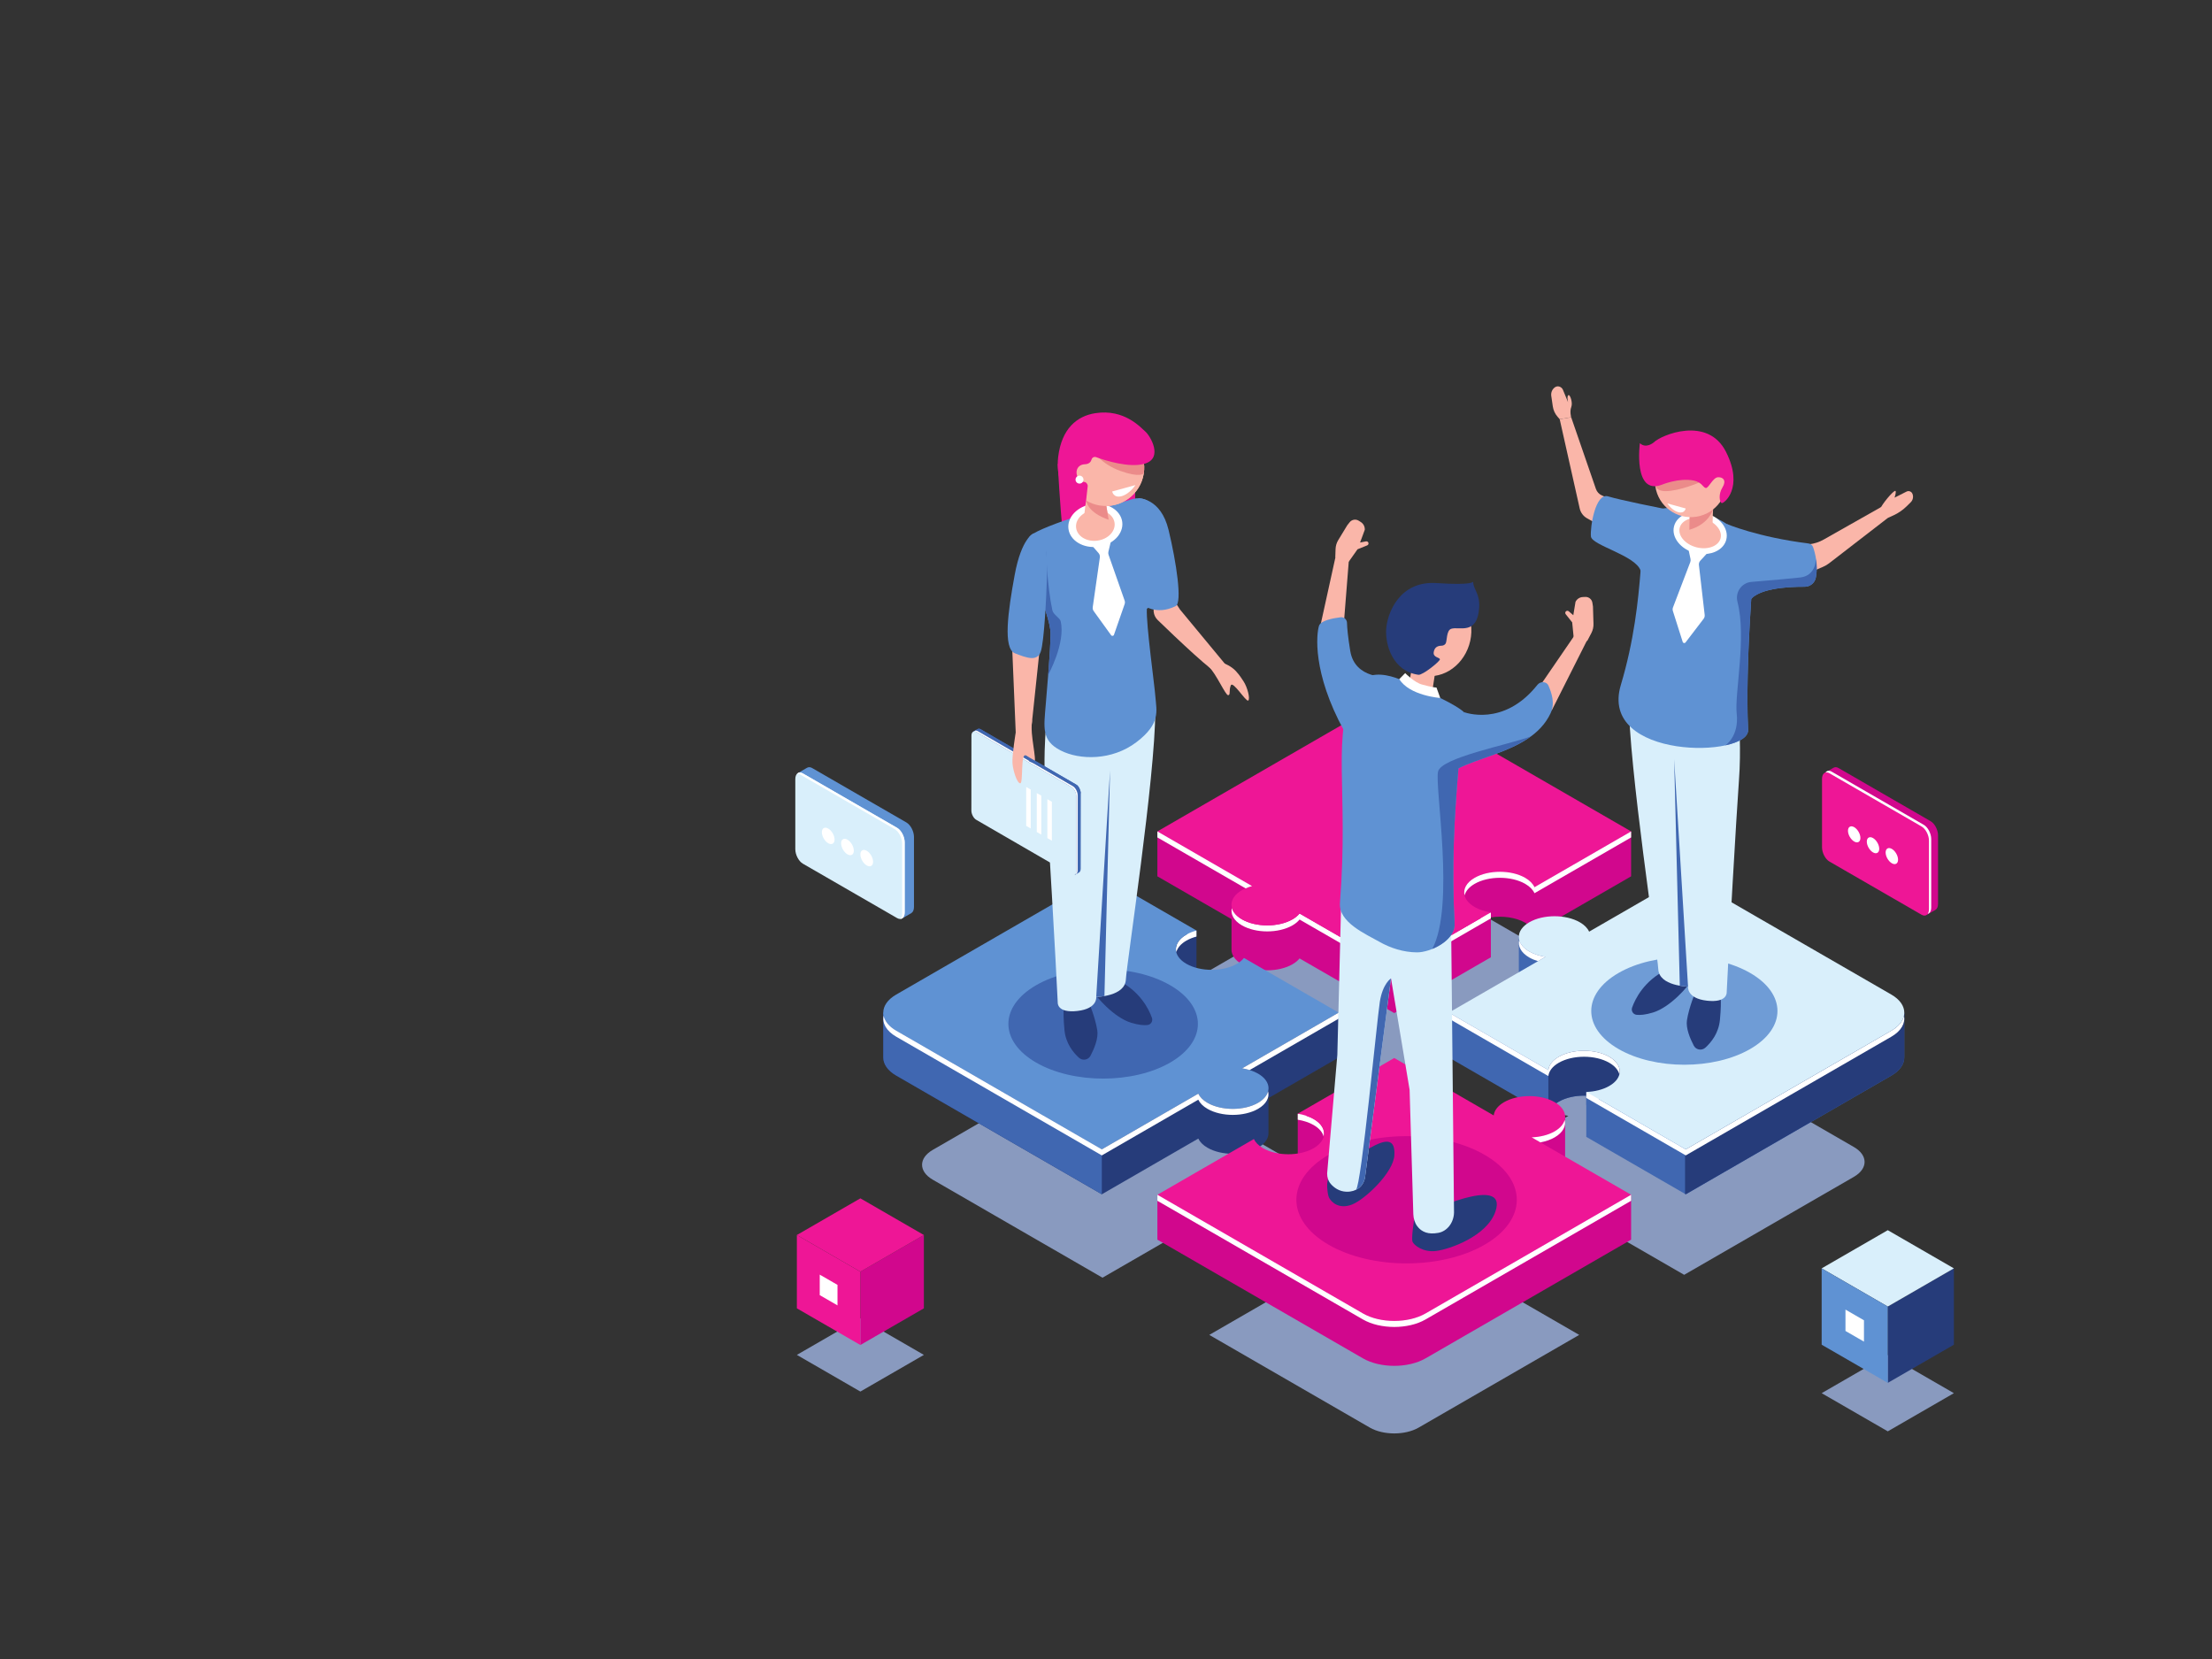 <?xml version="1.0" encoding="UTF-8" standalone="no"?>
<!-- Created with Inkscape (http://www.inkscape.org/) -->

<svg
   xmlns:dc="http://purl.org/dc/elements/1.1/"
   xmlns:cc="http://creativecommons.org/ns#"
   xmlns:rdf="http://www.w3.org/1999/02/22-rdf-syntax-ns#"
   xmlns:svg="http://www.w3.org/2000/svg"
   xmlns="http://www.w3.org/2000/svg"
   xmlns:sodipodi="http://sodipodi.sourceforge.net/DTD/sodipodi-0.dtd"
   xmlns:inkscape="http://www.inkscape.org/namespaces/inkscape"
   version="1.1"
   id="svg100110"
   xml:space="preserve"
   width="800"
   height="600"
   viewBox="0 0 800 600"
   sodipodi:docname="teamwork.svg"
   inkscape:version="0.92.3 (2405546, 2018-03-11)"><rect x="0" y="0" width="800" height="600" fill="#333333" stroke="none"/><defs
     id="defs100114"><clipPath
       clipPathUnits="userSpaceOnUse"
       id="clipPath100168"><path
         d="m 818.141,3138.61 h -36.856 v 97.15 h 9.199 v -90.29 h 27.657 v -6.86"
         id="path100166"
         inkscape:connector-curvature="0" /></clipPath><clipPath
       clipPathUnits="userSpaceOnUse"
       id="clipPath100532"><path
         d="m 2334.32,725.609 -172.31,99.481 172.3,99.48 172.32,-99.48 -172.31,-99.481"
         id="path100530"
         inkscape:connector-curvature="0" /></clipPath></defs><sodipodi:namedview
     pagecolor="#ffffff"
     bordercolor="#666666"
     borderopacity="1"
     objecttolerance="10"
     gridtolerance="10"
     guidetolerance="10"
     inkscape:pageopacity="0"
     inkscape:pageshadow="2"
     inkscape:window-width="1366"
     inkscape:window-height="705"
     id="namedview100112"
     showgrid="false"
     inkscape:zoom="1.1125147"
     inkscape:cx="239.40057"
     inkscape:cy="235.32027"
     inkscape:window-x="0"
     inkscape:window-y="30"
     inkscape:window-maximized="1"
     inkscape:current-layer="g100120" /><g
     id="g100118"
     inkscape:groupmode="layer"
     inkscape:label="ink_ext_XXXXXX"
     transform="matrix(1.333,0,0,-1.333,0,600)"><g
       id="g100120"
       transform="scale(0.1)"><path
         d="m 3782.81,1544.74 -212.08,122.44 c -3.85,-4.73 -9.06,-9.18 -15.83,-13.1 -15.64,-9.02 -36.14,-13.54 -56.64,-13.54 -20.5,0 -40.99,4.52 -56.63,13.54 -31.28,18.07 -31.28,47.35 0,65.4 6.76,3.92 14.48,6.93 22.67,9.14 l -212.08,122.45 460.52,265.87 c 19.34,11.18 44.7,16.76 70.05,16.76 25.36,0 50.71,-5.58 70.06,-16.76 l 460.53,-265.87 -216.44,-124.97 c -3.48,7.69 -10.35,14.97 -20.78,20.99 -15.65,9.04 -36.15,13.55 -56.65,13.55 -20.5,0 -41,-4.51 -56.63,-13.54 -31.28,-18.07 -31.28,-47.34 0,-65.4 10.44,-6.02 23.05,-10 36.37,-12 l -216.44,-124.96"
         style="fill:#899abf;fill-opacity:1;fill-rule:nonzero;stroke:none"
         id="path100310"
         inkscape:connector-curvature="0" /><path
         d="m 4569.4,1042.32 -222.82,128.64 c 18.77,0.69 37.2,5.13 51.54,13.41 31.28,18.05 31.28,47.33 0,65.4 -15.64,9.03 -36.14,13.54 -56.64,13.54 -20.49,0 -40.99,-4.51 -56.63,-13.54 -14.35,-8.28 -22.03,-18.93 -23.22,-29.77 l -222.83,128.65 216.45,124.97 c -13.32,2 -25.93,5.97 -36.37,12 -31.28,18.05 -31.28,47.33 0,65.39 15.64,9.03 36.14,13.55 56.64,13.55 20.5,0 40.99,-4.52 56.63,-13.55 10.44,-6.03 17.31,-13.3 20.79,-21 l 216.44,124.96 460.53,-265.88 c 38.69,-22.34 38.69,-58.56 0,-80.9 L 4569.4,1042.32"
         style="fill:#899abf;fill-opacity:1;fill-rule:nonzero;stroke:none"
         id="path100312"
         inkscape:connector-curvature="0" /><path
         d="m 2991.26,1034.54 -460.53,265.89 c -38.69,22.34 -38.69,58.56 0,80.9 l 460.51,265.88 212.08,-122.45 c -8.2,-2.22 -15.91,-5.23 -22.68,-9.13 -31.28,-18.07 -31.28,-47.35 0,-65.4 15.64,-9.04 36.14,-13.55 56.64,-13.55 20.5,0 41,4.51 56.64,13.55 6.77,3.9 11.98,8.36 15.82,13.09 l 212.09,-122.45 -216.13,-124.79 c 13.01,-2.04 25.32,-5.97 35.54,-11.87 31.28,-18.07 31.28,-47.34 0,-65.4 -15.63,-9.03 -36.13,-13.55 -56.63,-13.55 -20.5,0 -41,4.52 -56.65,13.55 -10.21,5.9 -17.03,13.01 -20.57,20.52 l -216.13,-124.79"
         style="fill:#899abf;fill-opacity:1;fill-rule:nonzero;stroke:none"
         id="path100314"
         inkscape:connector-curvature="0" /><path
         d="m 3782.81,612.02 c -23.98,0 -47.97,5.281 -66.26,15.839 l -435.58,251.493 204.42,118.019 c 3.35,-7.109 9.8,-13.82 19.47,-19.41 14.79,-8.539 34.18,-12.813 53.56,-12.813 19.39,0 38.78,4.274 53.58,12.813 29.58,17.078 29.58,44.779 -0.01,61.859 -9.67,5.57 -21.31,9.3 -33.62,11.24 l 204.43,118.01 210.74,-121.67 c 1.12,10.25 8.4,20.32 21.96,28.15 14.79,8.54 34.18,12.81 53.57,12.81 19.39,0 38.78,-4.27 53.57,-12.81 29.58,-17.08 29.58,-44.78 0,-61.86 -13.56,-7.83 -31.01,-12.03 -48.76,-12.67 L 4284.63,879.34 3849.07,627.859 c -18.3,-10.558 -42.28,-15.839 -66.26,-15.839"
         style="fill:#899abf;fill-opacity:1;fill-rule:nonzero;stroke:none"
         id="path100316"
         inkscape:connector-curvature="0" /><path
         d="m 4281.55,2206.58 -413.9,238.97 c -46.86,27.06 -122.85,27.06 -169.72,0 l -434.15,-250.66 -123.63,50.5 v -121.87 l 201.14,-116.14 v -81.01 c -0.85,-14.94 8.51,-30.04 28.27,-41.45 37.89,-21.87 99.31,-21.87 137.2,0 8.21,4.74 14.51,10.13 19.17,15.86 l 256.88,-148.31 262.16,151.36 h 0.01 v 108.28 c 32.21,4.84 67.89,0.04 93.14,-14.53 12.64,-7.31 20.97,-16.12 25.17,-25.44 l 262.16,151.36 v 121.87 l -143.9,-38.79"
         style="fill:#d1078d;fill-opacity:1;fill-rule:nonzero;stroke:none"
         id="path100318"
         inkscape:connector-curvature="0" /><path
         d="m 4020.51,2016.39 -4.24,-5.77 2.38,-0.11 -235.84,-136.16 -256.88,148.31 c -4.66,-5.74 -10.96,-11.13 -19.17,-15.86 -37.89,-21.88 -99.31,-21.88 -137.2,0 -15.34,8.86 -24.35,19.94 -27.27,31.43 -4.31,-16.91 4.72,-34.74 27.27,-47.77 37.89,-21.87 99.31,-21.87 137.2,0 8.21,4.74 14.51,10.14 19.17,15.87 l 256.88,-148.31 262.17,151.36 v 16.32 l -24.47,-9.31"
         style="fill:#ffffff;fill-opacity:1;fill-rule:nonzero;stroke:none"
         id="path100320"
         inkscape:connector-curvature="0" /><path
         d="m 4044.98,2025.7 c -16.14,2.44 -31.42,7.24 -44.06,14.54 -37.89,21.87 -37.89,57.34 -0.01,79.21 37.89,21.88 99.32,21.88 137.21,0 12.64,-7.3 20.97,-16.12 25.17,-25.44 l 262.16,151.36 -557.8,322.05 c -46.86,27.06 -122.85,27.06 -169.72,0 l -557.78,-322.03 256.89,-148.31 c -9.94,-2.68 -19.28,-6.34 -27.48,-11.07 -37.89,-21.87 -37.89,-57.34 0,-79.21 37.89,-21.88 99.31,-21.88 137.2,0 8.21,4.73 14.51,10.12 19.17,15.86 l 256.88,-148.31 262.17,151.35"
         style="fill:#ee1696;fill-opacity:1;fill-rule:nonzero;stroke:none"
         id="path100322"
         inkscape:connector-curvature="0" /><path
         d="m 3397.04,2097.08 -256.89,148.31 v -16.34 l 239.42,-138.22 c 5.55,2.42 11.33,4.59 17.47,6.25"
         style="fill:#ffffff;fill-opacity:1;fill-rule:nonzero;stroke:none"
         id="path100324"
         inkscape:connector-curvature="0" /><path
         d="m 4163.29,2094.01 c -4.2,9.32 -12.53,18.15 -25.17,25.44 -37.89,21.88 -99.32,21.88 -137.21,0 -22.55,-13.01 -31.56,-30.85 -27.26,-47.77 2.92,11.5 11.93,22.59 27.26,31.44 37.89,21.87 99.32,21.87 137.21,0 12.64,-7.3 20.97,-16.12 25.17,-25.43 l 262.16,151.35 v 16.33 l -262.16,-151.36"
         style="fill:#ffffff;fill-opacity:1;fill-rule:nonzero;stroke:none"
         id="path100326"
         inkscape:connector-curvature="0" /><path
         d="m 5073.1,1714.56 -499.38,288.32 -262.17,-151.36 c -4.2,9.32 -12.53,18.14 -25.17,25.43 -13.25,7.65 -29.39,12.56 -46.38,14.87 -8.44,10.99 -36.69,44.72 -39.5,45.52 -3.3,0.95 -79.68,23.03 -79.68,23.03 v -122.35 c -0.3,-14.56 9.13,-29.17 28.36,-40.27 12.64,-7.3 27.92,-12.11 44.06,-14.54 l -131.91,-76.16 -130.26,46.68 v -121.87 l 269.88,-155.82 c 1.44,13.12 10.74,26.01 28.12,36.04 20.51,11.85 47.93,17.22 74.77,16.23 v -111.68 l 269.89,-155.82 557.79,322.04 c 23.95,13.83 35.58,32.05 35.05,50.18 l 0.05,-0.02 v 119.46 l -93.52,-37.91"
         style="fill:#4067b1;fill-opacity:1;fill-rule:nonzero;stroke:none"
         id="path100328"
         inkscape:connector-curvature="0" /><path
         d="m 4200.96,1692.66 v -216.57 c 1.46,13.1 10.75,25.97 28.11,35.99 37.89,21.88 99.31,21.88 137.2,0 8.14,-4.7 14.42,-10.05 19.06,-15.72 20.19,6.33 41.38,9.91 63,11.01 v 185.29 h -247.37"
         style="fill:#263c7a;fill-opacity:1;fill-rule:nonzero;stroke:none"
         id="path100330"
         inkscape:connector-curvature="0" /><path
         d="m 4573.72,2002.88 -1.94,-1.11 v -739.83 l 1.95,-1.13 557.79,322.04 c 23.95,13.83 35.58,32.05 35.05,50.18 l 0.05,-0.02 v 119.46 l -93.52,-37.91 -499.38,288.32"
         style="fill:#263c7a;fill-opacity:1;fill-rule:nonzero;stroke:none"
         id="path100332"
         inkscape:connector-curvature="0" /><path
         d="m 4303.84,1503.24 v 35.27 l 30.55,-17.63 z"
         style="fill:#4067b1;fill-opacity:1;fill-rule:nonzero;stroke:none"
         id="path100334"
         inkscape:connector-curvature="0" /><path
         d="m 5165.73,1745.55 c -3.05,-14.91 -14.39,-29.38 -34.21,-40.82 l -557.79,-322.04 -235.25,135.82 c -0.26,3.7 -1.35,11.16 -1.35,11.16 l -33.29,8.84 v -16.33 l 269.89,-155.82 557.79,322.03 c 27.03,15.62 38.38,36.82 34.21,57.16"
         style="fill:#ffffff;fill-opacity:1;fill-rule:nonzero;stroke:none"
         id="path100336"
         inkscape:connector-curvature="0" /><path
         d="m 5131.51,1802.71 -557.79,322.05 -262.17,-151.36 c -4.2,9.32 -12.53,18.13 -25.17,25.43 -37.89,21.87 -99.31,21.87 -137.21,0.01 -37.88,-21.88 -37.88,-57.34 0.01,-79.22 12.64,-7.29 27.92,-12.1 44.06,-14.53 l -262.17,-151.36 269.89,-155.82 c 1.44,13.13 10.74,26.02 28.12,36.05 37.89,21.87 99.31,21.87 137.19,0 37.9,-21.88 37.9,-57.34 0.01,-79.21 -17.37,-10.03 -39.7,-15.41 -62.44,-16.24 l 269.89,-155.82 557.79,322.04 c 46.86,27.06 46.85,70.93 -0.01,97.98"
         style="fill:#d9effb;fill-opacity:1;fill-rule:nonzero;stroke:none"
         id="path100338"
         inkscape:connector-curvature="0" /><path
         d="m 4149.18,1903.29 c 7.15,-4.14 15.21,-7.38 23.74,-9.93 l 20.32,11.73 c -16.14,2.43 -31.42,7.24 -44.06,14.53 -15.34,8.86 -24.35,19.94 -27.27,31.45 -4.31,-16.93 4.72,-34.76 27.27,-47.78"
         style="fill:#ffffff;fill-opacity:1;fill-rule:nonzero;stroke:none"
         id="path100340"
         inkscape:connector-curvature="0" /><path
         d="m 4393.55,1586.18 c 4.31,16.93 -4.72,34.76 -27.28,47.78 -37.88,21.87 -99.3,21.87 -137.19,0 -17.38,-10.03 -26.68,-22.92 -28.12,-36.05 l -269.89,155.82 v -16.34 l 269.89,-155.82 c 1.44,13.14 10.74,26.03 28.12,36.06 37.89,21.87 99.31,21.87 137.19,-0.01 15.35,-8.85 24.36,-19.93 27.28,-31.44"
         style="fill:#ffffff;fill-opacity:1;fill-rule:nonzero;stroke:none"
         id="path100342"
         inkscape:connector-curvature="0" /><path
         d="m 3632.04,1631.86 v 121.87 l -128.09,-47.93 -128.8,74.37 c -4.65,-5.74 -10.97,-11.14 -19.16,-15.87 -37.89,-21.88 -99.32,-21.88 -137.21,0 -37.01,21.38 -37.76,55.68 -2.45,77.65 l 29.92,-16.74 v 151.25 h -92.69 l -9.19,-63.05 -154.99,89.48 -493.41,-284.87 -99.53,35.71 v -121.87 c 0.01,-17.73 11.72,-35.46 35.16,-48.99 l 557.8,-322.05 261.78,151.14 c 4.29,-9.1 12.55,-17.7 24.93,-24.85 37.89,-21.87 99.31,-21.87 137.2,0 19.66,11.36 29.03,26.37 28.28,41.25 v 93.54 l 190.45,109.96"
         style="fill:#263c7a;fill-opacity:1;fill-rule:nonzero;stroke:none"
         id="path100344"
         inkscape:connector-curvature="0" /><path
         d="m 2989.38,2002.89 -493.41,-284.87 -99.53,35.71 v -121.87 c 0.01,-17.73 11.72,-35.46 35.16,-48.99 l 557.8,-322.05 v 742.06 l -0.02,0.01"
         style="fill:#4067b1;fill-opacity:1;fill-rule:nonzero;stroke:none"
         id="path100346"
         inkscape:connector-curvature="0" /><path
         d="m 3224.16,1975.89 -3.2,-8.24 0.76,-0.74 c -0.98,-0.5 -2,-0.97 -2.94,-1.52 -22.55,-13.03 -31.57,-30.85 -27.27,-47.77 2.93,11.5 11.94,22.59 27.27,31.43 8.21,4.74 17.55,8.39 27.47,11.07 v 16.34 l -22.09,-0.57"
         style="fill:#ffffff;fill-opacity:1;fill-rule:nonzero;stroke:none"
         id="path100348"
         inkscape:connector-curvature="0" /><path
         d="m 3413.31,1588.19 c -12.39,7.15 -27.29,11.92 -43.06,14.4 l 261.79,151.14 -256.89,148.31 c -4.65,-5.73 -10.96,-11.13 -19.16,-15.87 -37.89,-21.86 -99.32,-21.86 -137.21,0.01 -37.89,21.87 -37.89,57.34 0,79.21 8.21,4.74 17.55,8.38 27.47,11.07 l -256.87,148.31 -557.78,-322.03 c -46.87,-27.06 -46.87,-70.93 0,-97.99 l 557.8,-322.05 261.78,151.14 c 4.29,-9.1 12.55,-17.71 24.93,-24.85 37.89,-21.88 99.31,-21.88 137.2,0 37.89,21.87 37.89,57.33 0,79.2"
         style="fill:#5f92d3;fill-opacity:1;fill-rule:nonzero;stroke:none"
         id="path100350"
         inkscape:connector-curvature="0" /><path
         d="m 3413.31,1508.99 c -37.89,-21.88 -99.31,-21.88 -137.2,0 -12.38,7.14 -20.64,15.75 -24.93,24.85 l -261.78,-151.13 -557.8,322.04 c -19.83,11.44 -31.18,25.91 -34.22,40.83 -4.17,-20.35 7.18,-41.56 34.22,-57.16 l 557.8,-322.05 261.78,151.14 c 4.29,-9.1 12.55,-17.71 24.93,-24.86 37.89,-21.88 99.31,-21.88 137.2,0 22.55,13.03 31.57,30.86 27.27,47.77 -2.93,-11.5 -11.94,-22.59 -27.27,-31.43"
         style="fill:#ffffff;fill-opacity:1;fill-rule:nonzero;stroke:none"
         id="path100352"
         inkscape:connector-curvature="0" /><path
         d="m 3370.25,1602.59 c 6.95,-1.09 13.68,-2.71 20.16,-4.7 l 241.63,139.5 v 16.34 l -261.79,-151.14"
         style="fill:#ffffff;fill-opacity:1;fill-rule:nonzero;stroke:none"
         id="path100354"
         inkscape:connector-curvature="0" /><path
         d="m 4300.12,1210.05 -144.54,83.45 c 22.74,0.83 45.07,6.21 62.44,16.24 15.85,9.15 24.97,20.68 27.56,32.6 l 0.83,-0.55 v 7.3 0.5 122.18 l -122.24,-47.53 28.12,-18.97 c -25.78,0.44 -51.8,-4.96 -71.47,-16.32 -17.38,-10.03 -26.68,-22.92 -28.12,-36.05 l -269.89,155.82 -158.59,-91.56 -16.45,54.99 -86.74,7.3 v -135.46 l 26.5,6.72 c 5.84,-2.13 11.45,-4.58 16.55,-7.53 37.89,-21.86 37.89,-57.33 0,-79.2 -37.88,-21.88 -99.31,-21.88 -137.2,0 -12.38,7.14 -20.63,15.75 -24.92,24.85 l -144.9,-83.65 -116.89,54.39 V 1137.7 l 557.8,-322.052 c 46.87,-27.058 122.85,-27.058 169.71,0 l 557.79,322.042 v 121.87 l -125.35,-49.51"
         style="fill:#d1078d;fill-opacity:1;fill-rule:nonzero;stroke:none"
         id="path100356"
         inkscape:connector-curvature="0" /><path
         d="m 3564.08,1465.07 c -5.94,3.43 -12.58,6.14 -19.51,8.47 l -2.37,4.62 -21.17,1.29 v -16.32 c 15.76,-2.48 30.67,-7.25 43.05,-14.4 15.33,-8.86 24.35,-19.94 27.27,-31.44 4.3,16.92 -4.71,34.75 -27.27,47.78"
         style="fill:#ffffff;fill-opacity:1;fill-rule:nonzero;stroke:none"
         id="path100358"
         inkscape:connector-curvature="0" /><path
         d="m 4155.58,1415.37 c 22.74,0.83 45.07,6.21 62.44,16.24 37.88,21.88 37.88,57.34 -0.01,79.21 -37.88,21.88 -99.3,21.88 -137.19,0.01 -17.38,-10.04 -26.68,-22.93 -28.12,-36.05 l -269.89,155.82 -261.78,-151.15 c 15.76,-2.47 30.67,-7.24 43.05,-14.38 37.89,-21.88 37.89,-57.34 0,-79.22 -37.88,-21.87 -99.31,-21.87 -137.2,0 -12.38,7.15 -20.63,15.76 -24.92,24.86 l -261.79,-151.14 557.8,-322.05 c 46.87,-27.059 122.85,-27.059 169.71,0 l 557.78,322.04 -269.88,155.81"
         style="fill:#ee1696;fill-opacity:1;fill-rule:nonzero;stroke:none"
         id="path100360"
         inkscape:connector-curvature="0" /><path
         d="m 4245.29,1463.05 c -2.92,-11.51 -11.94,-22.59 -27.27,-31.44 -17.37,-10.03 -39.7,-15.4 -62.44,-16.24 l 23.75,-13.71 c 14.15,2.63 27.46,7.13 38.69,13.61 22.55,13.03 31.56,30.86 27.27,47.78"
         style="fill:#ffffff;fill-opacity:1;fill-rule:nonzero;stroke:none"
         id="path100362"
         inkscape:connector-curvature="0" /><path
         d="m 3867.68,937.52 c -46.86,-27.059 -122.84,-27.059 -169.71,0 l -557.8,322.05 v -16.34 l 557.8,-322.039 c 46.87,-27.062 122.85,-27.062 169.71,-0.011 l 557.79,322.04 v 16.34 L 3867.68,937.52"
         style="fill:#ffffff;fill-opacity:1;fill-rule:nonzero;stroke:none"
         id="path100364"
         inkscape:connector-curvature="0" /><path
         d="m 3174.8,1618.17 c -100.4,-57.97 -263.18,-57.96 -363.58,0 -100.4,57.96 -100.41,151.95 -0.01,209.92 100.4,57.96 263.18,57.96 363.58,-0.01 100.4,-57.96 100.41,-151.95 0.01,-209.91"
         style="fill:#4067b1;fill-opacity:1;fill-rule:nonzero;stroke:none"
         id="path100366"
         inkscape:connector-curvature="0" /><path
         d="m 2869.95,3242.52 c 0,0 5.59,-115.39 14.37,-192.93 8.79,-77.55 195.55,59.56 195.55,59.56 v 88.29 l -209.92,45.08"
         style="fill:#ee1696;fill-opacity:1;fill-rule:nonzero;stroke:none"
         id="path100368"
         inkscape:connector-curvature="0" /><path
         d="m 2969.42,1806.88 c 2.8,-7.02 51.19,-65.93 99.59,-80.66 21.03,-6.4 35.17,-7.23 44.45,-6.13 9.3,1.1 15.05,10.69 11.92,19.52 -8.33,23.44 -32.2,72.27 -92.85,102.32 -82.05,40.69 -63.11,-35.05 -63.11,-35.05"
         style="fill:#263c7a;fill-opacity:1;fill-rule:nonzero;stroke:none"
         id="path100370"
         inkscape:connector-curvature="0" /><path
         d="m 2953.29,1784.24 c 0,0 18.23,-42.77 23.84,-78.55 3.42,-21.81 -8.55,-50.15 -18.4,-68.94 -6.13,-11.65 -21.64,-14.28 -31.38,-5.43 -15.82,14.36 -35.95,39.28 -39.28,75.08 -5.61,60.31 0,70.83 0,70.83 l 65.22,7.01"
         style="fill:#263c7a;fill-opacity:1;fill-rule:nonzero;stroke:none"
         id="path100372"
         inkscape:connector-curvature="0" /><path
         d="m 2836.72,2513.2 c 0,0 -6.31,-76.07 0,-160.23 6.31,-84.15 28.91,-477.71 33.11,-572.39 0,0 -2.1,-28.67 53.39,-22.36 55.5,6.31 51.02,38.14 51.02,38.14 0,0 77.93,1.04 80.38,46.98 2.46,45.94 79.83,548.54 79.83,729.23 l -297.73,-59.37"
         style="fill:#d9effb;fill-opacity:1;fill-rule:nonzero;stroke:none"
         id="path100374"
         inkscape:connector-curvature="0" /><path
         d="m 3163.28,2906.58 38.18,-59.14 131.24,-158.52 c 0,0 -4.51,-14.71 -20.85,-18.56 -12.76,-3.01 -123.15,102.31 -170.82,148.52 -12.67,12.27 -14.78,31.81 -5.04,46.52 l 27.29,41.18"
         style="fill:#fab6a9;fill-opacity:1;fill-rule:nonzero;stroke:none"
         id="path100376"
         inkscape:connector-curvature="0" /><path
         d="m 3088.78,3149.32 c 0,0 60.66,1.57 81.77,-86.09 21.12,-87.65 37.63,-197.41 19.27,-206.53 -55.13,-27.38 -90.01,4.66 -90.01,4.66 l -11.03,287.96"
         style="fill:#5f92d3;fill-opacity:1;fill-rule:nonzero;stroke:none"
         id="path100378"
         inkscape:connector-curvature="0" /><path
         d="m 3106.94,3145.6 c -10.35,4.31 -21.96,4.89 -32.74,1.79 -51.68,-14.83 -245.96,-71.85 -277.98,-99.22 -37,-31.63 55.48,-209.32 54.15,-267.57 -1.33,-58.26 -7.9,-126.95 -13.05,-190.28 -5.15,-63.34 -12.11,-98.06 39.69,-124.99 51.8,-26.92 140.24,-28.16 206.45,22.29 66.21,50.44 54.2,84.96 51.44,121.58 -2.76,36.62 -25.3,195.02 -23.34,239.98 0,0 23.32,17.19 40.6,46.66 17.28,29.47 -13.24,83.64 -25.91,118.87 -12.67,35.21 7.14,75.49 3.23,104.23 -2.02,14.79 -11.48,22.04 -22.54,26.66"
         style="fill:#5f92d3;fill-opacity:1;fill-rule:nonzero;stroke:none"
         id="path100380"
         inkscape:connector-curvature="0" /><path
         d="m 2958.42,3025.89 22.09,-25.32 c 2.86,-3.28 4.16,-7.66 3.55,-11.98 l -19.31,-134.82 c -0.54,-3.78 0.41,-7.63 2.65,-10.71 l 47.21,-65.36 c 2.09,-2.9 6.59,-2.25 7.76,1.13 l 28.91,83.15 c 1.1,3.15 1.1,6.58 -0.01,9.72 l -43.55,124.11 c -0.96,2.72 -1.1,5.65 -0.44,8.45 l 7.74,32.37 -56.6,-10.74"
         style="fill:#ffffff;fill-opacity:1;fill-rule:nonzero;stroke:none"
         id="path100382"
         inkscape:connector-curvature="0" /><path
         d="m 3044.83,3085.01 c 4.1,-32 -25.26,-62.13 -65.58,-67.29 -40.31,-5.16 -76.32,16.6 -80.41,48.6 -4.1,32 25.26,62.13 65.57,67.29 40.31,5.16 76.32,-16.59 80.42,-48.6"
         style="fill:#ffffff;fill-opacity:1;fill-rule:nonzero;stroke:none"
         id="path100384"
         inkscape:connector-curvature="0" /><path
         d="m 3024.01,3082.34 c 2.93,-22.87 -18.06,-44.4 -46.88,-48.09 -28.8,-3.69 -54.54,11.85 -57.47,34.74 -2.93,22.87 18.05,44.4 46.87,48.09 28.81,3.69 54.55,-11.85 57.48,-34.74"
         style="fill:#fab6a9;fill-opacity:1;fill-rule:nonzero;stroke:none"
         id="path100386"
         inkscape:connector-curvature="0" /><path
         d="m 2995.37,3157.44 c 0,0 -35.07,28.85 -41.96,14.24 -6.89,-14.61 -12.58,-77.3 -12.58,-77.3 l 69.66,-18.71 -10.57,63.52 c 0,0 13.94,11.82 -4.55,18.25"
         style="fill:#fab6a9;fill-opacity:1;fill-rule:nonzero;stroke:none"
         id="path100388"
         inkscape:connector-curvature="0" /><path
         d="m 3104.22,3226.15 c -3.39,-57.33 -52.6,-101.07 -109.94,-97.68 -57.34,3.39 -101.07,52.61 -97.68,109.94 3.39,57.34 52.6,101.07 109.94,97.68 57.33,-3.38 101.07,-52.6 97.68,-109.94"
         style="fill:#fab6a9;fill-opacity:1;fill-rule:nonzero;stroke:none"
         id="path100390"
         inkscape:connector-curvature="0" /><path
         d="m 2948.55,3153.51 c -0.62,-3.27 -1.21,-6.79 -1.77,-10.37 6.99,-36.19 61.14,-52.03 61.14,-52.03 l -8,48.08 c 0,0 6.56,5.57 4.7,11.13 -21.39,6.76 -48.36,12.75 -56.07,3.19"
         style="fill:#eb8b8a;fill-opacity:1;fill-rule:nonzero;stroke:none"
         id="path100392"
         inkscape:connector-curvature="0" /><path
         d="m 3104.22,3226.15 c -3.39,-57.33 -52.6,-101.07 -109.94,-97.68 -57.34,3.39 -101.07,52.61 -97.68,109.94 3.39,57.34 52.6,101.07 109.94,97.68 57.33,-3.38 101.07,-52.6 97.68,-109.94"
         style="fill:#fab6a9;fill-opacity:1;fill-rule:nonzero;stroke:none"
         id="path100394"
         inkscape:connector-curvature="0" /><path
         d="m 2744.18,2792.08 11.65,-278.29 40.68,-4.2 26.48,250.53 -78.81,31.96"
         style="fill:#fab6a9;fill-opacity:1;fill-rule:nonzero;stroke:none"
         id="path100396"
         inkscape:connector-curvature="0" /><path
         d="m 2877.89,2815.34 c -2.2,9.69 -20.01,17.66 -22.74,30.3 -13.96,64.82 -17.32,160.42 -17.32,160.42 l -11.37,-130.59 c 13.12,-38.73 24.37,-74.28 23.91,-94.87 -0.79,-34.2 -3.38,-72.01 -6.43,-110.19 v -0.12 c 0,0 47.41,85.63 33.95,145.05"
         style="fill:#4067b1;fill-opacity:1;fill-rule:nonzero;stroke:none"
         id="path100398"
         inkscape:connector-curvature="0" /><path
         d="m 2803.99,3053.87 c 0,0 -32.53,-12.43 -50.95,-112.36 -18.41,-99.93 -32.18,-200.02 0.65,-212.92 32.82,-12.91 60.25,-22.6 69.9,4.13 9.65,26.72 15.63,155.5 16.84,201.82 1.22,46.32 2.98,110.18 -36.44,119.33"
         style="fill:#5f92d3;fill-opacity:1;fill-rule:nonzero;stroke:none"
         id="path100400"
         inkscape:connector-curvature="0" /><path
         d="m 3322.96,2700.51 c 0,0 17.62,-6.48 30.36,-20.35 10.44,-11.38 16.17,-21.03 20.74,-27.84 10.12,-15.12 18.68,-47.8 12.5,-51.86 -6.18,-4.07 -41.53,54.71 -47.22,41.04 -5.7,-13.69 0.05,-26.31 -7.26,-26.53 -7.3,-0.2 -32.7,59.09 -52.67,77.47 -19.98,18.38 43.55,8.07 43.55,8.07"
         style="fill:#fab6a9;fill-opacity:1;fill-rule:nonzero;stroke:none"
         id="path100402"
         inkscape:connector-curvature="0" /><path
         d="m 2974.24,1796.35 c 0,0 9.66,0.15 22.27,2.31 l 15.25,611.78 -37.52,-614.09"
         style="fill:#4067b1;fill-opacity:1;fill-rule:nonzero;stroke:none"
         id="path100404"
         inkscape:connector-curvature="0" /><path
         d="m 2915.36,2126.82 -21.65,28.26 -227.66,131.81 c -7.3,4.22 -13.2,15.54 -13.19,25.28 l 0.2,186.39 -13.09,17.09 12.3,7.11 0.01,-0.01 c 2.35,1.52 5.49,1.48 8.93,-0.51 l 257.99,-149.38 c 7.31,-4.23 13.21,-15.54 13.2,-25.29 l -0.22,-202.98 c -0.01,-5.48 -1.88,-9.29 -4.82,-10.82 l -12,-6.95"
         style="fill:#4067b1;fill-opacity:1;fill-rule:nonzero;stroke:none"
         id="path100406"
         inkscape:connector-curvature="0" /><path
         d="m 2757.92,2233.69 -16.17,9.37 -88.79,154.22 0.1,101.28 -13.09,17.09 12.3,7.11 0.01,-0.01 c 2.35,1.52 5.49,1.48 8.93,-0.51 l 257.99,-149.38 c 3.86,-2.23 7.32,-6.45 9.73,-11.37 l -171.01,-127.8"
         style="fill:#4067b1;fill-opacity:1;fill-rule:nonzero;stroke:none"
         id="path100408"
         inkscape:connector-curvature="0" /><path
         d="m 2645.78,2508.06 -5.81,7.59 12.3,7.11 0.01,-0.01 c 2.35,1.52 5.49,1.48 8.93,-0.51 l 4.55,-2.64 -19.98,-11.54"
         style="fill:#4067b1;fill-opacity:1;fill-rule:nonzero;stroke:none"
         id="path100410"
         inkscape:connector-curvature="0" /><path
         d="m 2921.55,2371.2 c 5.73,-4.69 10.17,-13.54 10.78,-21.73 l -25.22,-14.55 -12.08,20.98 26.52,15.3"
         style="fill:#4067b1;fill-opacity:1;fill-rule:nonzero;stroke:none"
         id="path100412"
         inkscape:connector-curvature="0" /><path
         d="m 2906.92,2365.74 -258,149.38 c -7.29,4.23 -13.22,-0.25 -13.24,-9.98 l -0.22,-202.98 c -0.01,-9.75 5.9,-21.07 13.2,-25.28 l 258,-149.38 c 7.3,-4.23 13.22,0.24 13.24,9.98 l 0.21,202.98 c 0.01,9.74 -5.9,21.05 -13.19,25.28"
         style="fill:#d9effb;fill-opacity:1;fill-rule:nonzero;stroke:none"
         id="path100414"
         inkscape:connector-curvature="0" /><path
         d="m 2910.82,2368.08 -258,149.37 c -4.31,2.49 -8.1,1.9 -10.52,-0.95 1.95,0.39 4.2,0.02 6.62,-1.38 l 258,-149.38 c 7.29,-4.23 13.2,-15.54 13.19,-25.28 l -0.21,-202.98 c -0.01,-3.99 -1.05,-7.04 -2.73,-9.02 3.93,0.78 6.61,4.85 6.61,11.36 l 0.23,202.97 c 0.01,9.74 -5.9,21.06 -13.19,25.29"
         style="fill:#ffffff;fill-opacity:1;fill-rule:nonzero;stroke:none"
         id="path100416"
         inkscape:connector-curvature="0" /><path
         d="m 2853.92,2220.16 -12.29,7.1 v 105.56 l 12.29,-7.1 v -105.56"
         style="fill:#ffffff;fill-opacity:1;fill-rule:nonzero;stroke:none"
         id="path100418"
         inkscape:connector-curvature="0" /><path
         d="m 2825.21,2236.73 -12.29,7.1 v 105.57 l 12.29,-7.09 v -105.58"
         style="fill:#ffffff;fill-opacity:1;fill-rule:nonzero;stroke:none"
         id="path100420"
         inkscape:connector-curvature="0" /><path
         d="m 2796.5,2253.31 -12.29,7.09 v 105.57 l 12.29,-7.09 v -105.57"
         style="fill:#ffffff;fill-opacity:1;fill-rule:nonzero;stroke:none"
         id="path100422"
         inkscape:connector-curvature="0" /><path
         d="m 2756.15,2516.11 c 0,0 -10.75,-64.95 -9.14,-85.76 1.62,-20.8 12.75,-55.11 21.21,-54.39 8.45,0.72 0.27,83.66 15.11,75.4 14.85,-8.26 16.41,-22.43 23.13,-17.42 6.73,5 -11.72,75.9 -6.8,106.63 4.92,30.74 -43.51,-24.46 -43.51,-24.46"
         style="fill:#fab6a9;fill-opacity:1;fill-rule:nonzero;stroke:none"
         id="path100424"
         inkscape:connector-curvature="0" /><path
         d="m 3040.35,3223.2 c 52.16,-18.53 62.32,-7.22 62.82,-6.62 0.48,3.15 0.86,6.33 1.05,9.57 0.69,11.52 -0.62,22.67 -3.46,33.23 l -135.34,18.27 c 0,0 21.36,-35.42 74.93,-54.45"
         style="fill:#eb8b8a;fill-opacity:1;fill-rule:nonzero;stroke:none"
         id="path100426"
         inkscape:connector-curvature="0" /><path
         d="m 3107.97,3329.76 c -12.29,10.53 -56.66,62.64 -136.14,50.35 -49.67,-7.69 -91.54,-41.57 -100.83,-118.87 -6.25,-52.09 12.86,-103.38 48.08,-141.31 1.9,0.89 3.87,1.7 5.64,2.86 19.9,13.11 22.05,20.31 22.05,20.38 l 4.4,39.44 c -0.14,5.59 -4.33,10.58 -9.92,10.93 -4.32,0.27 -9.57,2.35 -14.57,8.87 -11.41,14.93 -6.14,38.21 16.69,39.09 11.94,0.45 16.56,6.91 18.25,12.96 1.46,5.28 7.03,8.21 12.17,6.35 25.98,-9.4 89.98,-29.67 131.18,-18 52.68,14.94 15.3,76.41 3,86.95"
         style="fill:#ee1696;fill-opacity:1;fill-rule:nonzero;stroke:none"
         id="path100428"
         inkscape:connector-curvature="0" /><path
         d="m 3048.71,3176.23 31.81,8.74 c 0,0 -15.19,-23.89 -37.36,-29.99 -22.18,-6.08 -25.63,12.69 -25.63,12.69 l 31.18,8.56"
         style="fill:#ffffff;fill-opacity:1;fill-rule:nonzero;stroke:none"
         id="path100430"
         inkscape:connector-curvature="0" /><path
         d="m 2810.24,2435.95 -27.11,15.52 10.18,-16.63 13.71,-5.05 3.22,6.16"
         style="fill:#4067b1;fill-opacity:1;fill-rule:nonzero;stroke:none"
         id="path100432"
         inkscape:connector-curvature="0" /><path
         d="m 2939.68,3199.84 c 0,-5.95 -4.82,-10.79 -10.78,-10.79 -5.96,0 -10.78,4.84 -10.78,10.79 0,5.95 4.82,10.79 10.78,10.79 5.96,0 10.78,-4.84 10.78,-10.79"
         style="fill:#ffffff;fill-opacity:1;fill-rule:nonzero;stroke:none"
         id="path100434"
         inkscape:connector-curvature="0" /><path
         d="m 4748.55,1655.02 c -98.65,-56.95 -258.59,-56.95 -357.26,0 -98.65,56.96 -98.65,149.31 0,206.26 98.66,56.96 258.61,56.96 357.26,0 98.65,-56.95 98.65,-149.31 0,-206.26"
         style="fill:#6f9cd6;fill-opacity:1;fill-rule:nonzero;stroke:none"
         id="path100436"
         inkscape:connector-curvature="0" /><path
         d="m 4584.75,1834.99 c -2.82,-7.04 -51.42,-66.2 -100.02,-80.99 -21.12,-6.43 -35.33,-7.27 -44.64,-6.17 -9.34,1.12 -15.11,10.75 -11.96,19.61 8.36,23.54 32.33,72.58 93.23,102.77 82.4,40.85 63.39,-35.22 63.39,-35.22"
         style="fill:#263c7a;fill-opacity:1;fill-rule:nonzero;stroke:none"
         id="path100438"
         inkscape:connector-curvature="0" /><path
         d="m 4600.94,1812.27 c 0,0 -18.31,-42.96 -23.94,-78.88 -3.44,-21.91 8.59,-50.37 18.49,-69.25 6.15,-11.7 21.72,-14.33 31.51,-5.45 15.89,14.42 36.1,39.45 39.44,75.4 5.64,60.57 0,71.14 0,71.14 l -65.5,7.04"
         style="fill:#263c7a;fill-opacity:1;fill-rule:nonzero;stroke:none"
         id="path100440"
         inkscape:connector-curvature="0" /><path
         d="m 4718.01,2544.35 c 0,0 6.34,-76.41 0,-160.92 -6.34,-84.52 -29.03,-479.77 -33.25,-574.84 0,0 2.11,-28.79 -53.62,-22.46 -55.72,6.34 -51.23,38.3 -51.23,38.3 0,0 -78.27,1.06 -80.74,47.19 -2.47,46.13 -80.15,550.88 -80.15,732.35 l 298.99,-59.62"
         style="fill:#d9effb;fill-opacity:1;fill-rule:nonzero;stroke:none"
         id="path100442"
         inkscape:connector-curvature="0" /><path
         d="m 4579.91,1824.43 c 0,0 -9.7,0.14 -22.37,2.32 l -15.32,614.39 37.69,-616.71"
         style="fill:#4067b1;fill-opacity:1;fill-rule:nonzero;stroke:none"
         id="path100444"
         inkscape:connector-curvature="0" /><path
         d="m 4635.24,3104.99 c 126.43,-52.41 123.9,-127.15 123.9,-127.15 0,0 -24.77,-273.99 -16.31,-456.97 3.53,-76.49 -406.42,-82.33 -345.29,121.74 72.09,240.62 45.07,435.43 78.81,464.8 33.75,29.39 126.19,11.15 158.89,-2.42"
         style="fill:#5f92d3;fill-opacity:1;fill-rule:nonzero;stroke:none"
         id="path100446"
         inkscape:connector-curvature="0" /><path
         d="m 4675.92,3038.72 c -6.61,-25.66 -40.24,-39.2 -75.12,-30.21 -34.88,8.98 -57.79,37.08 -51.18,62.75 6.62,25.66 40.25,39.19 75.12,30.21 34.88,-8.98 57.79,-37.07 51.18,-62.75"
         style="fill:#fab6a9;fill-opacity:1;fill-rule:nonzero;stroke:none"
         id="path100448"
         inkscape:connector-curvature="0" /><path
         d="m 4603.14,3096.32 c -8.4,0 -16.43,-1.46 -23.59,-4.34 -11.79,-4.73 -19.68,-12.8 -22.23,-22.7 -5.51,-21.39 14.88,-45.21 45.46,-53.08 30.57,-7.88 59.95,3.11 65.45,24.5 2.56,9.92 -0.46,20.8 -8.49,30.64 -8.6,10.55 -21.74,18.51 -36.98,22.43 -6.59,1.7 -13.21,2.55 -19.62,2.55 z m 18.96,-98.5 c -7.55,0 -15.4,0.96 -23.29,2.99 -39.06,10.07 -64.58,42.56 -56.88,72.43 3.85,14.93 15.1,26.82 31.69,33.49 15.74,6.33 34.59,7.21 53.1,2.43 18.5,-4.76 34.59,-14.63 45.33,-27.78 11.3,-13.86 15.41,-29.71 11.57,-44.64 -6.14,-23.84 -31.62,-38.92 -61.52,-38.92"
         style="fill:#ffffff;fill-opacity:1;fill-rule:nonzero;stroke:none"
         id="path100450"
         inkscape:connector-curvature="0" /><path
         d="m 4584.56,3110.69 c 0,0 1.08,-5.06 -1.11,-45.13 -0.68,-12.6 43.42,-24.36 54.82,-12.96 11.4,11.4 6.84,23.25 9.58,66.12 2.73,42.86 -63.29,-8.03 -63.29,-8.03"
         style="fill:#fab6a9;fill-opacity:1;fill-rule:nonzero;stroke:none"
         id="path100452"
         inkscape:connector-curvature="0" /><path
         d="m 4647.85,3118.72 c 0,0 -10.86,-39.74 -64.41,-54.99 l 0.82,36.12 63.59,18.87"
         style="fill:#eb8b8a;fill-opacity:1;fill-rule:nonzero;stroke:none"
         id="path100454"
         inkscape:connector-curvature="0" /><path
         d="m 4681.76,3219.7 c 13.45,-52.03 -17.82,-105.13 -69.86,-118.59 -52.04,-13.44 -105.13,17.84 -118.58,69.87 -13.45,52.04 17.82,105.12 69.86,118.58 52.04,13.46 105.13,-17.82 118.58,-69.86"
         style="fill:#fab6a9;fill-opacity:1;fill-rule:nonzero;stroke:none"
         id="path100456"
         inkscape:connector-curvature="0" /><path
         d="m 4609.89,3191.77 c 0,0 -53.58,-22.95 -90.69,-23.21 -37.1,-0.27 -28.92,30.8 -28.92,30.8 l 110.14,15.91 9.47,-23.5"
         style="fill:#eb8b8a;fill-opacity:1;fill-rule:nonzero;stroke:none"
         id="path100458"
         inkscape:connector-curvature="0" /><path
         d="m 4508.15,3185.72 c 0,0 46.67,19.82 87.62,11.56 9.63,-1.95 18.55,-7.09 24.74,-14.71 2.03,-2.49 4.59,-4.77 7.49,-5.42 7.26,-1.64 19.15,28.49 33.26,29.17 14.12,0.68 23.54,-9.31 11.97,-27.83 -11.57,-18.53 -7.67,-39.27 -2.35,-42.24 5.34,-2.97 61.81,40.28 12,138.97 -49.83,98.69 -176.37,45.53 -196.05,25.53 0,0 -20.73,-18.06 -37.6,-1.99 0,0 -18.89,-141.58 58.92,-113.04"
         style="fill:#ee1696;fill-opacity:1;fill-rule:nonzero;stroke:none"
         id="path100460"
         inkscape:connector-curvature="0" /><path
         d="m 4414.52,3127.43 -67.99,29.3 c -7.79,3.36 -13.81,9.84 -16.58,17.86 l -67.13,194.56 -31.11,-5.41 54.26,-242.11 c 2.54,-11.3 9.76,-20.98 19.86,-26.66 l 113.19,-63.57 -4.5,96.03"
         style="fill:#fab6a9;fill-opacity:1;fill-rule:nonzero;stroke:none"
         id="path100462"
         inkscape:connector-curvature="0" /><path
         d="m 5121.83,3095.78 15.6,7.16 c 13.29,6.09 25.41,14.47 35.81,24.74 l 10.86,10.72 c 6.12,6.04 7.95,15.2 4.6,23.13 -2.61,6.2 -9.92,8.88 -15.92,5.85 l -32.58,-16.45 c 0,0 5.1,14.42 2.65,18.17 -2.45,3.75 -27.66,-24.08 -39.32,-43.81 -11.67,-19.73 18.3,-29.51 18.3,-29.51"
         style="fill:#fab6a9;fill-opacity:1;fill-rule:nonzero;stroke:none"
         id="path100464"
         inkscape:connector-curvature="0" /><path
         d="m 4850.51,3017.97 58.15,6.49 c 13.75,1.54 27.05,5.84 39.09,12.66 l 155.78,88.17 18.3,-29.51 -159.27,-122.97 c -4.92,-3.8 -10.3,-6.95 -16.01,-9.39 l -94.99,-40.62 -1.05,95.17"
         style="fill:#fab6a9;fill-opacity:1;fill-rule:nonzero;stroke:none"
         id="path100466"
         inkscape:connector-curvature="0" /><path
         d="m 4231.71,3363.74 -5.93,6.85 c -6.84,7.88 -11.27,17.55 -12.78,27.87 l -4.16,28.37 c -1.29,8.83 2.16,17.81 9.34,23.11 l 0.79,0.57 c 7.53,5.19 18.04,1.43 21.53,-7.03 l 13.99,-33.8 c 0,0 -4.41,17.51 1.25,19.44 4.14,1.42 11.99,-20.3 7.35,-32.38 -4.65,-12.08 -0.27,-27.59 -0.27,-27.59 l -31.11,-5.41"
         style="fill:#fab6a9;fill-opacity:1;fill-rule:nonzero;stroke:none"
         id="path100468"
         inkscape:connector-curvature="0" /><path
         d="m 4548.92,3128.33 -25.13,6.91 c 0,0 12.01,-18.88 29.52,-23.69 17.51,-4.81 20.23,10.01 20.23,10.01 l -24.62,6.77"
         style="fill:#ffffff;fill-opacity:1;fill-rule:nonzero;stroke:none"
         id="path100470"
         inkscape:connector-curvature="0" /><path
         d="m 4511.25,3121.39 c 0,0 -113.57,22.44 -148.25,32.98 -34.68,10.53 -49.17,-84.72 -46.53,-108.87 2.64,-24.14 120.72,-51.08 134.77,-92.48 14.04,-41.4 60.01,168.37 60.01,168.37"
         style="fill:#5f92d3;fill-opacity:1;fill-rule:nonzero;stroke:none"
         id="path100472"
         inkscape:connector-curvature="0" /><path
         d="m 4684.88,3079.59 c 0,0 83.01,-35.62 221.9,-52.98 5.66,-0.7 10.49,-4.44 12.37,-9.81 5.35,-15.38 14.49,-48.97 7.35,-83.5 -2.94,-14.25 -15.84,-24.24 -30.38,-24.14 -43.48,0.3 -137.06,-3.87 -152.25,-44.51 -19.9,-53.26 -58.99,214.94 -58.99,214.94"
         style="fill:#5f92d3;fill-opacity:1;fill-rule:nonzero;stroke:none"
         id="path100474"
         inkscape:connector-curvature="0" /><path
         d="m 4636.05,3004.71 -22.76,-24.72 c -2.95,-3.2 -4.37,-7.54 -3.86,-11.87 l 15.64,-135.3 c 0.44,-3.8 -0.61,-7.6 -2.93,-10.64 l -48.97,-64.05 c -2.17,-2.85 -6.64,-2.06 -7.72,1.33 l -26.66,83.91 c -1.01,3.17 -0.91,6.6 0.28,9.72 l 46.9,122.88 c 1.03,2.69 1.25,5.61 0.66,8.44 l -6.86,32.57 56.28,-12.27"
         style="fill:#ffffff;fill-opacity:1;fill-rule:nonzero;stroke:none"
         id="path100476"
         inkscape:connector-curvature="0" /><path
         d="m 4884.66,2934.36 c -24.83,-2.89 -85.81,-8.15 -132.7,-12.05 -26.88,-2.24 -44.72,-28.15 -37.92,-54.24 24.99,-95.99 -8.11,-250.29 -2.14,-302.51 7.15,-62.5 -30.72,-86.66 -30.92,-86.79 37.4,8.08 62.74,22.84 61.85,42.1 -5.2,112.38 2.15,259.01 8.58,355.5 27.31,29.8 106.51,33.09 145.19,32.79 14.75,-0.12 27.16,10.44 30.06,24.91 3.59,17.99 2.76,35.62 0.43,50.58 0,-0.96 -0.02,-45.37 -42.43,-50.29"
         style="fill:#4067b1;fill-opacity:1;fill-rule:nonzero;stroke:none"
         id="path100478"
         inkscape:connector-curvature="0" /><path
         d="m 3604.85,1123.88 c 116.77,-67.42 306.09,-67.42 422.87,0 116.78,67.42 116.78,176.73 0.01,244.15 -116.78,67.42 -306.1,67.41 -422.88,0 -116.77,-67.42 -116.78,-176.74 0,-244.15"
         style="fill:#d1078d;fill-opacity:1;fill-rule:nonzero;stroke:none"
         id="path100480"
         inkscape:connector-curvature="0" /><path
         d="m 3633.06,1337.45 c -20.83,-8.89 -33.93,-32.13 -32.21,-57.08 0.82,-11.78 2.25,-22.75 4.7,-27.91 6.63,-13.9 28.35,-33.01 63.03,-19.3 34.68,13.71 111.68,86.06 114.57,133.42 5.36,87.97 -95.23,-5.7 -150.09,-29.13"
         style="fill:#263c7a;fill-opacity:1;fill-rule:nonzero;stroke:none"
         id="path100482"
         inkscape:connector-curvature="0" /><path
         d="m 3836.79,1191.94 c 0,0 -8.31,-50.73 -4.28,-60.02 4.05,-9.3 28.18,-29.14 63.83,-24.85 35.66,4.29 138.23,39.66 161.08,107.26 35.41,104.8 -198,-7.86 -198,-7.86 l -22.63,-14.53"
         style="fill:#263c7a;fill-opacity:1;fill-rule:nonzero;stroke:none"
         id="path100484"
         inkscape:connector-curvature="0" /><path
         d="m 3937.03,2002.82 7.94,-791.84 c -0.84,-27.54 -18.88,-50.8 -43.14,-54.89 -3,-0.5 -6.21,-0.92 -9.65,-1.22 -24.56,-2.14 -38.87,8.39 -47.04,19.47 -6.61,8.96 -10.09,20.33 -10.58,31.96 l -10.11,338.03 -50.47,302.22 -69.81,-534.9 c -1.13,-14.47 -8.05,-27.85 -19.19,-35.22 -7.7,-5.09 -18.14,-9.05 -31.84,-8.64 -19.98,0.61 -33.86,11.3 -42.32,20.85 -6.71,7.56 -10.25,17.96 -10.11,28.64 l 27.67,321.84 10.31,410.52 298.34,-46.82"
         style="fill:#d9effb;fill-opacity:1;fill-rule:nonzero;stroke:none"
         id="path100486"
         inkscape:connector-curvature="0" /><path
         d="m 3834.48,2711.61 -12.51,-72.16 c 0,0 -0.47,-24.61 27.01,-31.43 27.49,-6.82 35.99,10.93 35.99,10.93 l 12.43,81.26 -62.92,11.4"
         style="fill:#fab6a9;fill-opacity:1;fill-rule:nonzero;stroke:none"
         id="path100488"
         inkscape:connector-curvature="0" /><path
         d="m 3985.97,2751.13 c -19.51,-61.8 -79.9,-97.68 -134.88,-80.12 -54.97,17.56 -83.72,81.89 -64.21,143.71 19.51,61.81 79.9,97.68 134.87,80.12 54.98,-17.55 83.73,-81.89 64.22,-143.71"
         style="fill:#fab6a9;fill-opacity:1;fill-rule:nonzero;stroke:none"
         id="path100490"
         inkscape:connector-curvature="0" /><path
         d="m 3837.75,2638.15 c -1.91,0.77 -116.62,74.63 -159.02,-2.67 -69.15,-126.04 -18.58,-270.55 -43.25,-584.32 -4.13,-52.51 70.66,-84.49 106.02,-104.69 31.45,-17.97 66.67,-28.98 102.9,-29.27 35.85,-0.29 104.58,31.58 102.09,78.44 -11.48,215.54 7.58,397.23 25.18,573.52 0,0 -22,23.67 -133.92,68.99"
         style="fill:#5f92d3;fill-opacity:1;fill-rule:nonzero;stroke:none"
         id="path100492"
         inkscape:connector-curvature="0" /><path
         d="m 3773.98,1846.56 -69.81,-534.91 c -1.13,-14.47 -8.05,-27.85 -19.19,-35.22 -1.83,-1.2 -3.83,-2.34 -5.97,-3.37 14.5,10.87 56.82,459.85 64.65,509.79 7.83,49.97 30.32,63.71 30.32,63.71"
         style="fill:#4067b1;fill-opacity:1;fill-rule:nonzero;stroke:none"
         id="path100494"
         inkscape:connector-curvature="0" /><path
         d="m 4209.72,2572.84 96.05,190.64 -30.13,19.03 -99.55,-145.21 33.63,-64.46"
         style="fill:#fab6a9;fill-opacity:1;fill-rule:nonzero;stroke:none"
         id="path100496"
         inkscape:connector-curvature="0" /><path
         d="m 3576.22,2775.26 46.72,212.56 37.21,-0.41 -13.97,-176.28 -69.96,-35.87"
         style="fill:#fab6a9;fill-opacity:1;fill-rule:nonzero;stroke:none"
         id="path100498"
         inkscape:connector-curvature="0" /><path
         d="m 3971.67,2569.16 c 0,0 107.43,-42.37 199.72,74.05 8.14,10.27 24.84,9.12 29.65,-1.94 8.3,-19.08 18.7,-47.91 6.08,-74.97 -55.78,-119.72 -246.11,-115.56 -291.97,-182.68 -45.86,-67.11 56.52,185.54 56.52,185.54"
         style="fill:#5f92d3;fill-opacity:1;fill-rule:nonzero;stroke:none"
         id="path100500"
         inkscape:connector-curvature="0" /><path
         d="m 3764.99,2664.63 c 0,0 -88.7,-6.82 -101.47,69.95 -6.57,39.53 -8.54,63.15 -8.92,76.75 -0.24,9.21 -8.24,16.18 -17.39,15.05 -21.24,-2.64 -54.12,-8.98 -58.58,-23.21 -6.66,-21.25 -19.19,-125.51 68.42,-285.47 57.39,-104.8 117.94,146.93 117.94,146.93"
         style="fill:#5f92d3;fill-opacity:1;fill-rule:nonzero;stroke:none"
         id="path100502"
         inkscape:connector-curvature="0" /><path
         d="m 3622.76,2987.3 0.84,24.23 c 0.3,8.56 2.79,16.89 7.24,24.2 l 24.58,40.36 6.4,8.07 c 5.92,7.46 16.5,9.27 24.56,4.2 l 5.65,-3.55 c 7.2,-4.54 11.34,-12.64 10.81,-21.14 l -12.72,-34.49 16.08,3.12 c 3.12,0.6 6.13,-1.46 6.7,-4.59 0.47,-2.66 -0.98,-5.29 -3.49,-6.3 l -26.24,-10.59 -23.84,-33.74 -36.57,10.22"
         style="fill:#fab6a9;fill-opacity:1;fill-rule:nonzero;stroke:none"
         id="path100504"
         inkscape:connector-curvature="0" /><path
         d="m 4306.47,2762.27 11.24,21.48 c 3.97,7.59 5.92,16.07 5.66,24.63 l -1.41,47.23 -1.58,10.18 c -1.46,9.41 -9.77,16.2 -19.27,15.78 l -6.67,-0.3 c -8.51,-0.38 -16.11,-5.38 -19.85,-13.04 l -5.99,-36.26 -12.42,10.66 c -2.43,2.06 -6.07,1.76 -8.1,-0.69 -1.73,-2.08 -1.77,-5.07 -0.09,-7.19 l 17.58,-22.18 4.56,-46.2 36.34,-4.1"
         style="fill:#fab6a9;fill-opacity:1;fill-rule:nonzero;stroke:none"
         id="path100506"
         inkscape:connector-curvature="0" /><path
         d="m 3901.63,2407.64 c -9.35,-42.58 46.9,-363.72 -15.64,-481.16 31.27,12.66 62.19,37.46 60.5,69.16 -8.2,154.15 -0.77,290.92 10.55,420.85 53.47,27.1 137.05,43.25 196.16,86.54 -63.38,-23.37 -243.24,-57.39 -251.57,-95.39"
         style="fill:#4067b1;fill-opacity:1;fill-rule:nonzero;stroke:none"
         id="path100508"
         inkscape:connector-curvature="0" /><path
         d="m 3796.5,2658.53 15.93,16.35 c 0,0 26.21,-26.76 47.25,-31.41 0,0 25.33,-7.18 37.72,-7.8 l 10.25,-28.28 c 0,0 -83.44,5.98 -111.15,51.14"
         style="fill:#ffffff;fill-opacity:1;fill-rule:nonzero;stroke:none"
         id="path100510"
         inkscape:connector-curvature="0" /><path
         d="m 3911.14,2749.22 c 4.4,0.08 8.48,2.07 10.98,5.68 4.36,6.31 1.61,35.3 15.02,40.09 20.98,7.48 70.75,-18.77 76.07,56.91 2.76,39.33 -16.38,49.78 -16.3,71.33 0,0 1.66,-10.81 -99.55,-4.08 -101.2,6.73 -134.11,-83.14 -136.52,-125.96 -2.39,-42.8 18.33,-113.18 87.5,-122.85 11.47,-1.6 59.64,37.14 58.39,42.22 -1.24,5.08 -19.42,4.79 -16.79,19.58 2.19,12.32 9.69,16.86 21.2,17.08"
         style="fill:#263c7a;fill-opacity:1;fill-rule:nonzero;stroke:none"
         id="path100512"
         inkscape:connector-curvature="0" /><path
         d="m 2459.2,2269.68 -255.59,147.56 c -5.06,2.92 -9.63,3.03 -13.2,1.06 l 0.01,0.17 -24.79,-14.33 c 0,0 10.98,-4 17.42,-6.37 v -186.13 c 0,-15.14 9.2,-32.73 20.56,-39.29 l 244.31,-141.04 v -21.85 l 25.03,14.43 -0.12,0.05 c 4.23,2.58 6.94,8.25 6.94,16.39 v 190.05 c 0,15.15 -9.21,32.74 -20.57,39.3"
         style="fill:#5f92d3;fill-opacity:1;fill-rule:nonzero;stroke:none"
         id="path100514"
         inkscape:connector-curvature="0" /><path
         d="m 2433.96,2010.24 -255.6,147.56 c -11.35,6.56 -20.56,24.14 -20.56,39.29 v 190.05 c 0,15.15 9.21,22.11 20.56,15.55 l 255.6,-147.57 c 11.36,-6.55 20.57,-24.14 20.57,-39.29 v -190.05 c 0,-15.14 -9.21,-22.11 -20.57,-15.54"
         style="fill:#d9effb;fill-opacity:1;fill-rule:nonzero;stroke:none"
         id="path100516"
         inkscape:connector-curvature="0" /><path
         d="m 2433.96,2255.13 -255.6,147.56 c -6.45,3.73 -12.14,2.97 -15.91,-1.07 2.74,0.23 5.8,-0.42 9.07,-2.3 l 255.59,-147.57 c 11.36,-6.56 20.57,-24.15 20.57,-39.3 V 2022.4 c 0,-6.53 -1.79,-11.41 -4.65,-14.48 6.79,0.57 11.5,7.08 11.5,17.86 v 190.05 c 0,15.15 -9.21,32.74 -20.57,39.3"
         style="fill:#ffffff;fill-opacity:1;fill-rule:nonzero;stroke:none"
         id="path100518"
         inkscape:connector-curvature="0" /><path
         d="m 2264.32,2223.29 c 0,-10.99 -7.72,-15.46 -17.24,-9.96 -9.53,5.51 -17.25,18.88 -17.25,29.87 0,11 7.72,15.46 17.25,9.97 9.52,-5.51 17.24,-18.88 17.24,-29.88"
         style="fill:#ffffff;fill-opacity:1;fill-rule:nonzero;stroke:none"
         id="path100520"
         inkscape:connector-curvature="0" /><path
         d="m 2316.56,2193.13 c 0,-11 -7.72,-15.45 -17.24,-9.96 -9.53,5.5 -17.24,18.87 -17.24,29.87 0,11 7.71,15.46 17.24,9.96 9.52,-5.5 17.24,-18.88 17.24,-29.87"
         style="fill:#ffffff;fill-opacity:1;fill-rule:nonzero;stroke:none"
         id="path100522"
         inkscape:connector-curvature="0" /><path
         d="m 2368.8,2162.97 c 0,-11.01 -7.71,-15.46 -17.24,-9.96 -9.52,5.5 -17.25,18.88 -17.25,29.87 0,11 7.73,15.45 17.25,9.95 9.53,-5.49 17.24,-18.86 17.24,-29.86"
         style="fill:#ffffff;fill-opacity:1;fill-rule:nonzero;stroke:none"
         id="path100524"
         inkscape:connector-curvature="0" /><g
         id="g100526"><g
           id="g100528"
           clip-path="url(#clipPath100532)"><path
             d="m 2162.01,725.609 h 344.617 V 924.57 H 2162.01 Z"
             style="fill:#899abf;fill-opacity:1;fill-rule:nonzero;stroke:none"
             id="path100534"
             inkscape:connector-curvature="0" /></g></g><path
         d="m 2506.63,951.398 -172.31,-99.476 v 198.948 l 172.31,99.48 V 951.398"
         style="fill:#d1078d;fill-opacity:1;fill-rule:nonzero;stroke:none"
         id="path100536"
         inkscape:connector-curvature="0" /><path
         d="m 2334.32,1050.87 -172.31,99.48 172.3,99.49 172.31,-99.49 -172.3,-99.48"
         style="fill:#ee1696;fill-opacity:1;fill-rule:nonzero;stroke:none"
         id="path100538"
         inkscape:connector-curvature="0" /><path
         d="m 2334.32,851.922 -172.31,99.476 v 198.952 l 172.31,-99.48 V 851.922"
         style="fill:#ee1696;fill-opacity:1;fill-rule:nonzero;stroke:none"
         id="path100540"
         inkscape:connector-curvature="0" /><path
         d="m 2272.26,959.398 -48.19,27.832 v 55.64 l 48.19,-27.82 v -55.652"
         style="fill:#ffffff;fill-opacity:1;fill-rule:nonzero;stroke:none"
         id="path100542"
         inkscape:connector-curvature="0" /><path
         d="M 5121.84,617.672 4942.45,721.238 5121.83,824.809 5301.22,721.23 5121.84,617.672"
         style="fill:#899abf;fill-opacity:1;fill-rule:nonzero;stroke:none"
         id="path100544"
         inkscape:connector-curvature="0" /><path
         d="M 5301.23,852.738 5121.84,749.16 v 207.129 l 179.39,103.571 V 852.738"
         style="fill:#263c7a;fill-opacity:1;fill-rule:nonzero;stroke:none"
         id="path100546"
         inkscape:connector-curvature="0" /><path
         d="m 5121.84,956.289 -179.38,103.571 179.37,103.57 179.39,-103.58 -179.38,-103.561"
         style="fill:#d9effb;fill-opacity:1;fill-rule:nonzero;stroke:none"
         id="path100548"
         inkscape:connector-curvature="0" /><path
         d="M 5121.84,749.16 4942.46,852.738 V 1059.86 L 5121.84,956.289 V 749.16"
         style="fill:#5f92d3;fill-opacity:1;fill-rule:nonzero;stroke:none"
         id="path100550"
         inkscape:connector-curvature="0" /><path
         d="m 5057.23,861.07 -50.17,28.961 v 57.93 L 5057.23,919 v -57.93"
         style="fill:#ffffff;fill-opacity:1;fill-rule:nonzero;stroke:none"
         id="path100552"
         inkscape:connector-curvature="0" /><path
         d="m 5238.12,2273.02 -249.89,144.28 c -4.94,2.85 -9.42,2.95 -12.92,1.03 l 0.02,0.16 -24.24,-14.01 c 0,0 10.73,-3.9 17.03,-6.22 v -181.97 c 0,-14.81 9,-32.01 20.11,-38.42 l 238.85,-137.9 v -21.35 l 24.49,14.11 -0.14,0.03 c 4.14,2.53 6.8,8.07 6.8,16.04 v 185.8 c 0,14.82 -9.01,32.01 -20.11,38.42"
         style="fill:#d1078d;fill-opacity:1;fill-rule:nonzero;stroke:none"
         id="path100554"
         inkscape:connector-curvature="0" /><path
         d="m 5213.43,2019.37 -249.88,144.27 c -11.1,6.41 -20.11,23.62 -20.11,38.42 v 185.8 c 0,14.82 9.01,21.61 20.11,15.21 l 249.88,-144.28 c 11.11,-6.41 20.11,-23.6 20.11,-38.41 v -185.81 c 0,-14.8 -9,-21.61 -20.11,-15.2"
         style="fill:#ee1696;fill-opacity:1;fill-rule:nonzero;stroke:none"
         id="path100556"
         inkscape:connector-curvature="0" /><path
         d="m 5219.57,2263.21 -249.89,144.27 c -7.03,4.06 -13.2,2.79 -16.79,-2.42 3.09,0.81 6.72,0.27 10.66,-1.99 l 249.88,-144.28 c 11.11,-6.41 20.11,-23.6 20.11,-38.41 v -185.81 c 0,-5.44 -1.23,-9.75 -3.31,-12.78 5.65,1.48 9.44,7.63 9.44,17.2 v 185.81 c 0,14.8 -9,32 -20.1,38.41"
         style="fill:#ffffff;fill-opacity:1;fill-rule:nonzero;stroke:none"
         id="path100558"
         inkscape:connector-curvature="0" /><path
         d="m 5047.58,2227.68 c 0,-10.76 -7.55,-15.12 -16.86,-9.74 -9.31,5.37 -16.86,18.45 -16.86,29.2 0,10.75 7.55,15.11 16.86,9.74 9.31,-5.38 16.86,-18.45 16.86,-29.2"
         style="fill:#ffffff;fill-opacity:1;fill-rule:nonzero;stroke:none"
         id="path100560"
         inkscape:connector-curvature="0" /><path
         d="m 5098.66,2198.18 c 0,-10.75 -7.55,-15.1 -16.86,-9.73 -9.31,5.38 -16.86,18.45 -16.86,29.2 0,10.75 7.55,15.11 16.86,9.73 9.31,-5.37 16.86,-18.44 16.86,-29.2"
         style="fill:#ffffff;fill-opacity:1;fill-rule:nonzero;stroke:none"
         id="path100562"
         inkscape:connector-curvature="0" /><path
         d="m 5149.73,2168.69 c 0,-10.75 -7.55,-15.1 -16.85,-9.73 -9.32,5.38 -16.87,18.45 -16.87,29.21 0,10.75 7.55,15.1 16.87,9.72 9.3,-5.37 16.85,-18.45 16.85,-29.2"
         style="fill:#ffffff;fill-opacity:1;fill-rule:nonzero;stroke:none"
         id="path100564"
         inkscape:connector-curvature="0" /></g></g></svg>